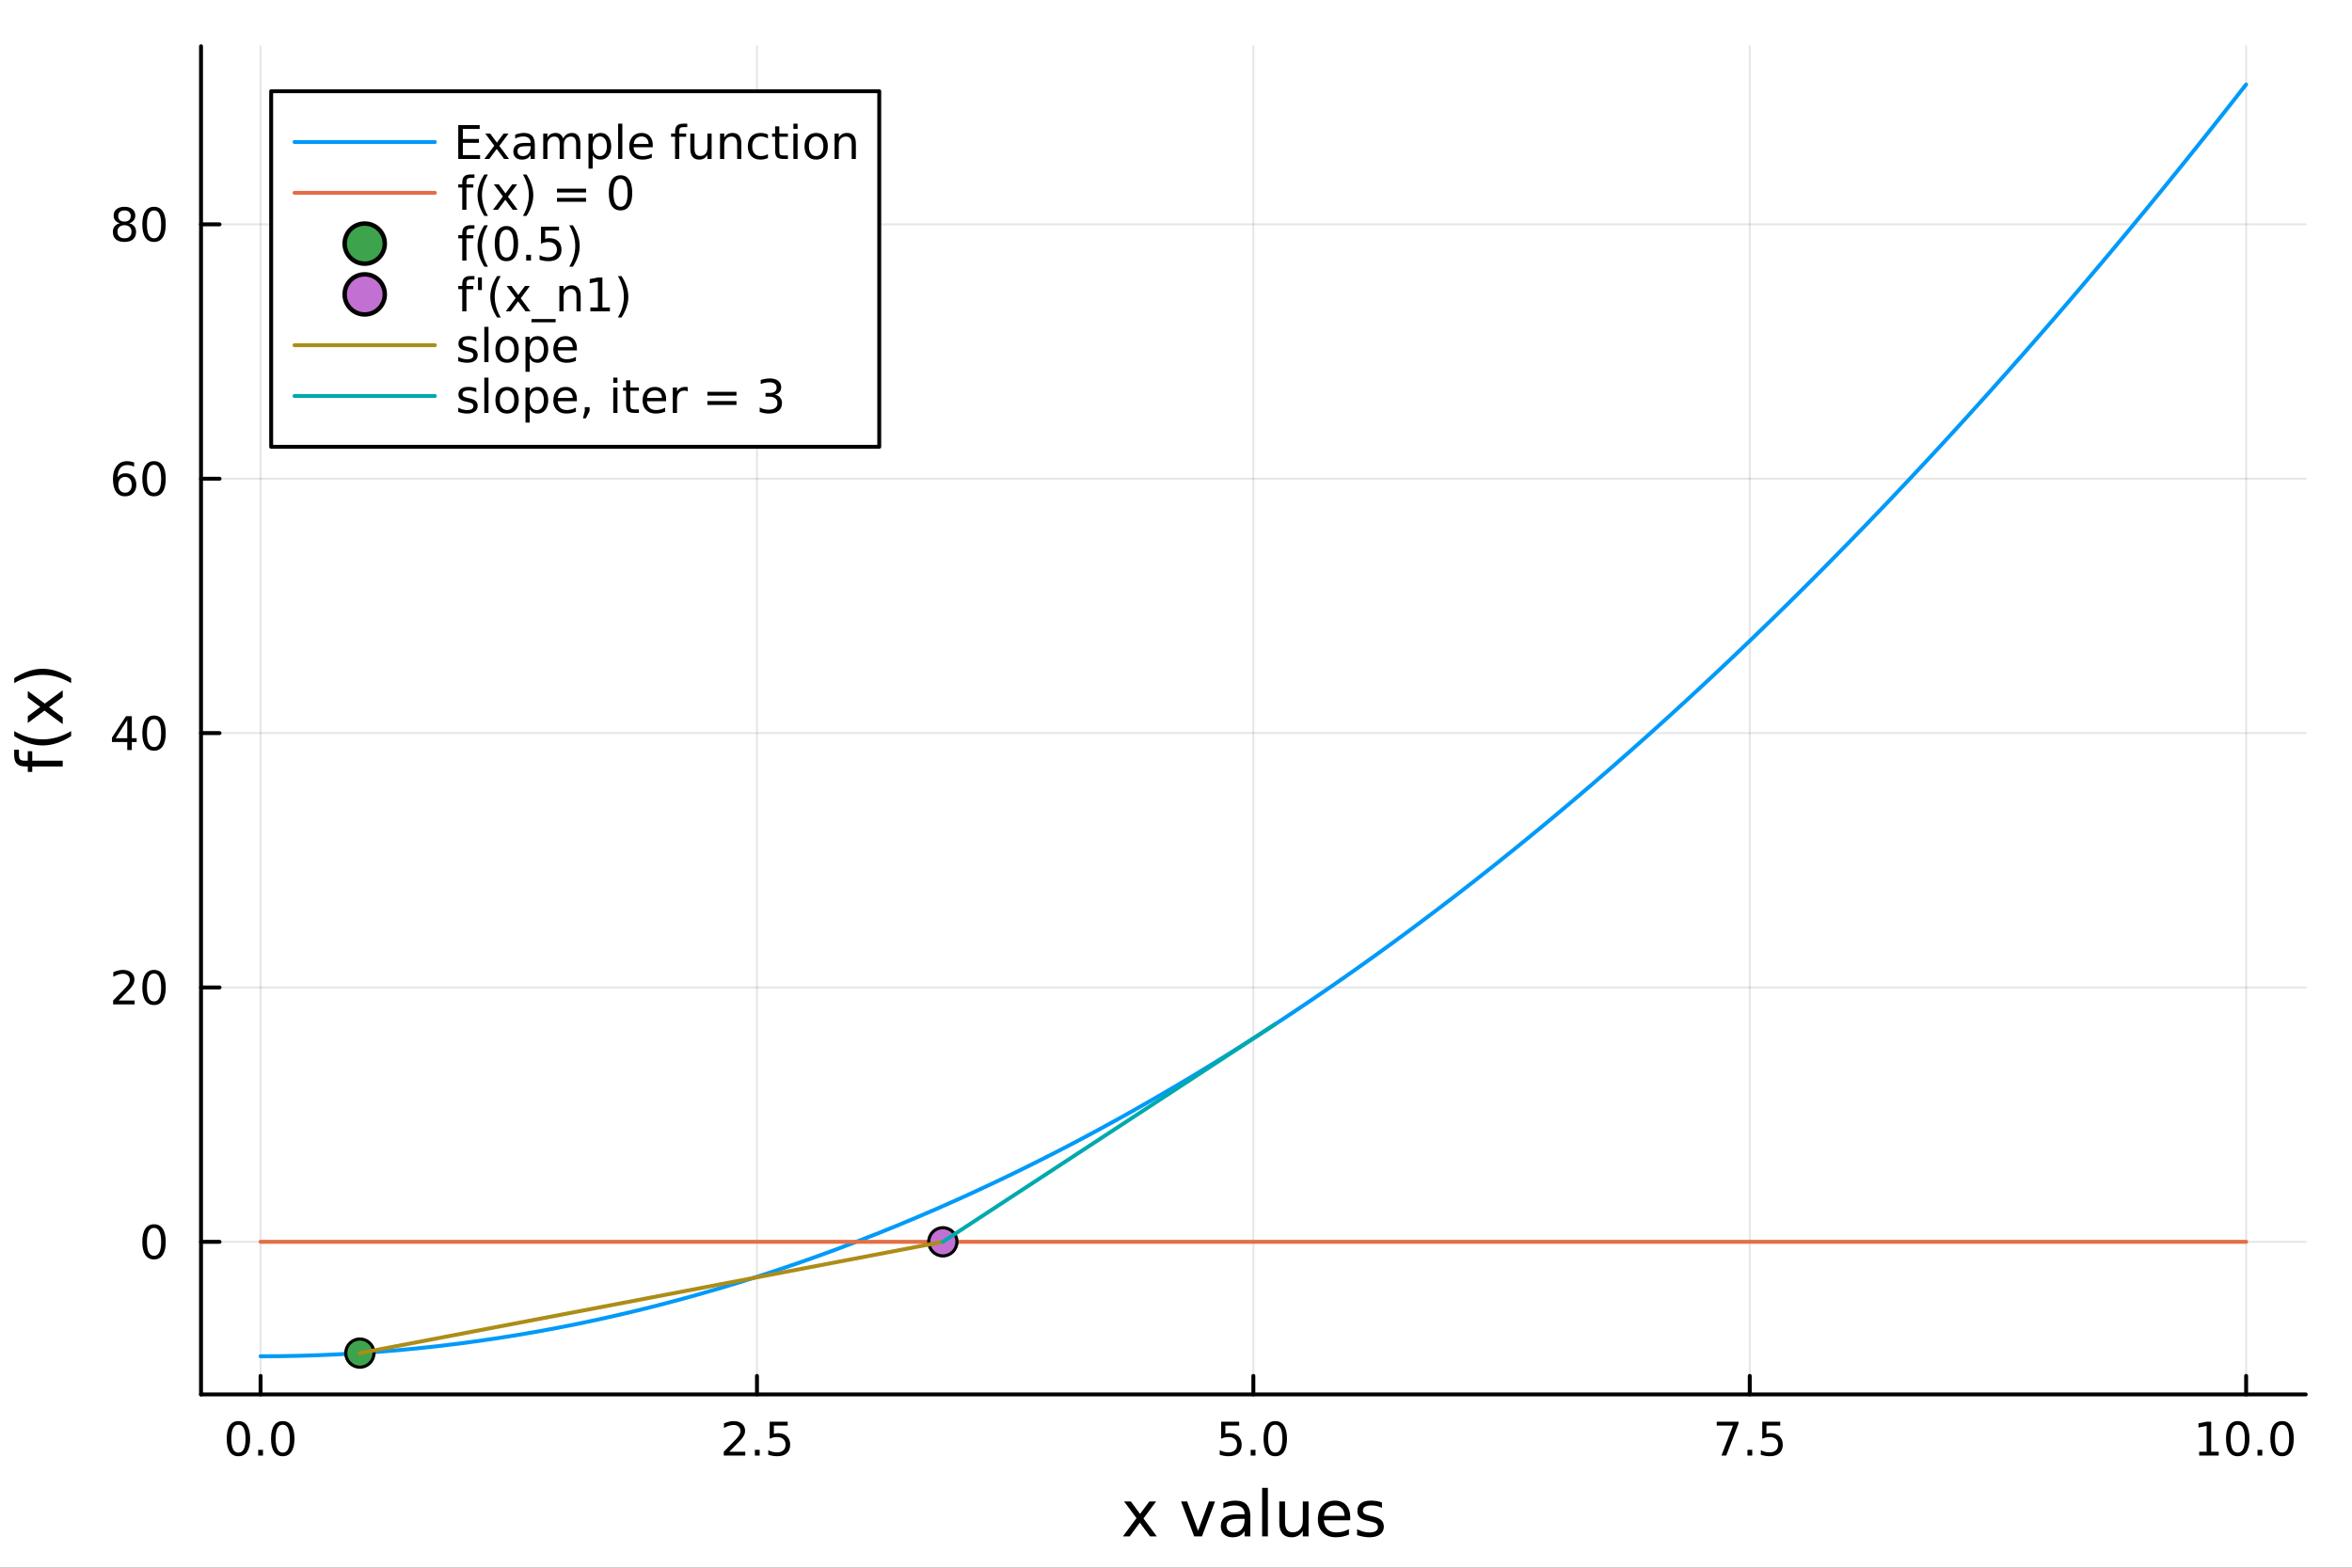<?xml version="1.0" encoding="utf-8"?>
<svg xmlns="http://www.w3.org/2000/svg" xmlns:xlink="http://www.w3.org/1999/xlink" width="600" height="400" viewBox="0 0 2400 1600">
<rect x="0" y="0" width="2400" height="1600" fill="#333333" stroke="none"/>
<defs>
  <clipPath id="clip180">
    <rect x="0" y="0" width="2400" height="1600"/>
  </clipPath>
</defs>
<path clip-path="url(#clip180)" d="M0 1600 L2400 1600 L2400 0 L0 0  Z" fill="#ffffff" fill-rule="evenodd" fill-opacity="1"/>
<defs>
  <clipPath id="clip181">
    <rect x="480" y="0" width="1681" height="1600"/>
  </clipPath>
</defs>
<path clip-path="url(#clip180)" d="M205.121 1423.18 L2352.76 1423.18 L2352.76 47.244 L205.121 47.244  Z" fill="#ffffff" fill-rule="evenodd" fill-opacity="1"/>
<defs>
  <clipPath id="clip182">
    <rect x="205" y="47" width="2149" height="1377"/>
  </clipPath>
</defs>
<polyline clip-path="url(#clip182)" style="stroke:#000000; stroke-linecap:round; stroke-linejoin:round; stroke-width:2; stroke-opacity:0.1; fill:none" points="265.903,1423.18 265.903,47.244 "/>
<polyline clip-path="url(#clip182)" style="stroke:#000000; stroke-linecap:round; stroke-linejoin:round; stroke-width:2; stroke-opacity:0.1; fill:none" points="772.421,1423.18 772.421,47.244 "/>
<polyline clip-path="url(#clip182)" style="stroke:#000000; stroke-linecap:round; stroke-linejoin:round; stroke-width:2; stroke-opacity:0.1; fill:none" points="1278.94,1423.18 1278.94,47.244 "/>
<polyline clip-path="url(#clip182)" style="stroke:#000000; stroke-linecap:round; stroke-linejoin:round; stroke-width:2; stroke-opacity:0.1; fill:none" points="1785.46,1423.18 1785.46,47.244 "/>
<polyline clip-path="url(#clip182)" style="stroke:#000000; stroke-linecap:round; stroke-linejoin:round; stroke-width:2; stroke-opacity:0.1; fill:none" points="2291.97,1423.18 2291.97,47.244 "/>
<polyline clip-path="url(#clip180)" style="stroke:#000000; stroke-linecap:round; stroke-linejoin:round; stroke-width:4; stroke-opacity:1; fill:none" points="205.121,1423.18 2352.76,1423.18 "/>
<polyline clip-path="url(#clip180)" style="stroke:#000000; stroke-linecap:round; stroke-linejoin:round; stroke-width:4; stroke-opacity:1; fill:none" points="265.903,1423.18 265.903,1404.28 "/>
<polyline clip-path="url(#clip180)" style="stroke:#000000; stroke-linecap:round; stroke-linejoin:round; stroke-width:4; stroke-opacity:1; fill:none" points="772.421,1423.18 772.421,1404.28 "/>
<polyline clip-path="url(#clip180)" style="stroke:#000000; stroke-linecap:round; stroke-linejoin:round; stroke-width:4; stroke-opacity:1; fill:none" points="1278.94,1423.18 1278.94,1404.28 "/>
<polyline clip-path="url(#clip180)" style="stroke:#000000; stroke-linecap:round; stroke-linejoin:round; stroke-width:4; stroke-opacity:1; fill:none" points="1785.46,1423.18 1785.46,1404.28 "/>
<polyline clip-path="url(#clip180)" style="stroke:#000000; stroke-linecap:round; stroke-linejoin:round; stroke-width:4; stroke-opacity:1; fill:none" points="2291.97,1423.18 2291.97,1404.28 "/>
<path clip-path="url(#clip180)" d="M243.287 1454.1 Q239.676 1454.1 237.848 1457.66 Q236.042 1461.2 236.042 1468.33 Q236.042 1475.44 237.848 1479.01 Q239.676 1482.55 243.287 1482.55 Q246.922 1482.55 248.727 1479.01 Q250.556 1475.44 250.556 1468.33 Q250.556 1461.2 248.727 1457.66 Q246.922 1454.1 243.287 1454.1 M243.287 1450.39 Q249.098 1450.39 252.153 1455 Q255.232 1459.58 255.232 1468.33 Q255.232 1477.06 252.153 1481.67 Q249.098 1486.25 243.287 1486.25 Q237.477 1486.25 234.399 1481.67 Q231.343 1477.06 231.343 1468.33 Q231.343 1459.58 234.399 1455 Q237.477 1450.39 243.287 1450.39 Z" fill="#000000" fill-rule="nonzero" fill-opacity="1" /><path clip-path="url(#clip180)" d="M263.449 1479.7 L268.334 1479.7 L268.334 1485.58 L263.449 1485.58 L263.449 1479.7 Z" fill="#000000" fill-rule="nonzero" fill-opacity="1" /><path clip-path="url(#clip180)" d="M288.519 1454.1 Q284.908 1454.1 283.079 1457.66 Q281.273 1461.2 281.273 1468.33 Q281.273 1475.44 283.079 1479.01 Q284.908 1482.55 288.519 1482.55 Q292.153 1482.55 293.959 1479.01 Q295.787 1475.44 295.787 1468.33 Q295.787 1461.2 293.959 1457.66 Q292.153 1454.1 288.519 1454.1 M288.519 1450.39 Q294.329 1450.39 297.384 1455 Q300.463 1459.58 300.463 1468.33 Q300.463 1477.06 297.384 1481.67 Q294.329 1486.25 288.519 1486.25 Q282.709 1486.25 279.63 1481.67 Q276.574 1477.06 276.574 1468.33 Q276.574 1459.58 279.63 1455 Q282.709 1450.39 288.519 1450.39 Z" fill="#000000" fill-rule="nonzero" fill-opacity="1" /><path clip-path="url(#clip180)" d="M744.157 1481.64 L760.476 1481.64 L760.476 1485.58 L738.532 1485.58 L738.532 1481.64 Q741.194 1478.89 745.777 1474.26 Q750.384 1469.61 751.564 1468.27 Q753.81 1465.74 754.689 1464.01 Q755.592 1462.25 755.592 1460.56 Q755.592 1457.8 753.648 1456.07 Q751.726 1454.33 748.625 1454.33 Q746.426 1454.33 743.972 1455.09 Q741.541 1455.86 738.764 1457.41 L738.764 1452.69 Q741.588 1451.55 744.041 1450.97 Q746.495 1450.39 748.532 1450.39 Q753.902 1450.39 757.097 1453.08 Q760.291 1455.77 760.291 1460.26 Q760.291 1462.39 759.481 1464.31 Q758.694 1466.2 756.588 1468.8 Q756.009 1469.47 752.907 1472.69 Q749.805 1475.88 744.157 1481.64 Z" fill="#000000" fill-rule="nonzero" fill-opacity="1" /><path clip-path="url(#clip180)" d="M770.291 1479.7 L775.175 1479.7 L775.175 1485.58 L770.291 1485.58 L770.291 1479.7 Z" fill="#000000" fill-rule="nonzero" fill-opacity="1" /><path clip-path="url(#clip180)" d="M785.407 1451.02 L803.763 1451.02 L803.763 1454.96 L789.689 1454.96 L789.689 1463.43 Q790.708 1463.08 791.726 1462.92 Q792.745 1462.73 793.763 1462.73 Q799.55 1462.73 802.93 1465.9 Q806.309 1469.08 806.309 1474.49 Q806.309 1480.07 802.837 1483.17 Q799.365 1486.25 793.046 1486.25 Q790.87 1486.25 788.601 1485.88 Q786.356 1485.51 783.948 1484.77 L783.948 1480.07 Q786.032 1481.2 788.254 1481.76 Q790.476 1482.32 792.953 1482.32 Q796.958 1482.32 799.296 1480.21 Q801.634 1478.1 801.634 1474.49 Q801.634 1470.88 799.296 1468.77 Q796.958 1466.67 792.953 1466.67 Q791.078 1466.67 789.203 1467.08 Q787.351 1467.5 785.407 1468.38 L785.407 1451.02 Z" fill="#000000" fill-rule="nonzero" fill-opacity="1" /><path clip-path="url(#clip180)" d="M1246.1 1451.02 L1264.46 1451.02 L1264.46 1454.96 L1250.39 1454.96 L1250.39 1463.43 Q1251.4 1463.08 1252.42 1462.92 Q1253.44 1462.73 1254.46 1462.73 Q1260.25 1462.73 1263.63 1465.9 Q1267.01 1469.08 1267.01 1474.49 Q1267.01 1480.07 1263.53 1483.17 Q1260.06 1486.25 1253.74 1486.25 Q1251.57 1486.25 1249.3 1485.88 Q1247.05 1485.51 1244.64 1484.77 L1244.64 1480.07 Q1246.73 1481.2 1248.95 1481.76 Q1251.17 1482.32 1253.65 1482.32 Q1257.65 1482.32 1259.99 1480.21 Q1262.33 1478.1 1262.33 1474.49 Q1262.33 1470.88 1259.99 1468.77 Q1257.65 1466.67 1253.65 1466.67 Q1251.77 1466.67 1249.9 1467.08 Q1248.05 1467.5 1246.1 1468.38 L1246.1 1451.02 Z" fill="#000000" fill-rule="nonzero" fill-opacity="1" /><path clip-path="url(#clip180)" d="M1276.22 1479.7 L1281.1 1479.7 L1281.1 1485.58 L1276.22 1485.58 L1276.22 1479.7 Z" fill="#000000" fill-rule="nonzero" fill-opacity="1" /><path clip-path="url(#clip180)" d="M1301.29 1454.1 Q1297.68 1454.1 1295.85 1457.66 Q1294.04 1461.2 1294.04 1468.33 Q1294.04 1475.44 1295.85 1479.01 Q1297.68 1482.55 1301.29 1482.55 Q1304.92 1482.55 1306.73 1479.01 Q1308.56 1475.44 1308.56 1468.33 Q1308.56 1461.2 1306.73 1457.66 Q1304.92 1454.1 1301.29 1454.1 M1301.29 1450.39 Q1307.1 1450.39 1310.15 1455 Q1313.23 1459.58 1313.23 1468.33 Q1313.23 1477.06 1310.15 1481.67 Q1307.1 1486.25 1301.29 1486.25 Q1295.48 1486.25 1292.4 1481.67 Q1289.34 1477.06 1289.34 1468.33 Q1289.34 1459.58 1292.4 1455 Q1295.48 1450.39 1301.29 1450.39 Z" fill="#000000" fill-rule="nonzero" fill-opacity="1" /><path clip-path="url(#clip180)" d="M1751.78 1451.02 L1774 1451.02 L1774 1453.01 L1761.45 1485.58 L1756.57 1485.58 L1768.37 1454.96 L1751.78 1454.96 L1751.78 1451.02 Z" fill="#000000" fill-rule="nonzero" fill-opacity="1" /><path clip-path="url(#clip180)" d="M1783.12 1479.7 L1788 1479.7 L1788 1485.58 L1783.12 1485.58 L1783.12 1479.7 Z" fill="#000000" fill-rule="nonzero" fill-opacity="1" /><path clip-path="url(#clip180)" d="M1798.23 1451.02 L1816.59 1451.02 L1816.59 1454.96 L1802.52 1454.96 L1802.52 1463.43 Q1803.53 1463.08 1804.55 1462.92 Q1805.57 1462.73 1806.59 1462.73 Q1812.38 1462.73 1815.76 1465.9 Q1819.14 1469.08 1819.14 1474.49 Q1819.14 1480.07 1815.66 1483.17 Q1812.19 1486.25 1805.87 1486.25 Q1803.7 1486.25 1801.43 1485.88 Q1799.18 1485.51 1796.78 1484.77 L1796.78 1480.07 Q1798.86 1481.2 1801.08 1481.76 Q1803.3 1482.32 1805.78 1482.32 Q1809.78 1482.32 1812.12 1480.21 Q1814.46 1478.1 1814.46 1474.49 Q1814.46 1470.88 1812.12 1468.77 Q1809.78 1466.67 1805.78 1466.67 Q1803.91 1466.67 1802.03 1467.08 Q1800.18 1467.5 1798.23 1468.38 L1798.23 1451.02 Z" fill="#000000" fill-rule="nonzero" fill-opacity="1" /><path clip-path="url(#clip180)" d="M2244.05 1481.64 L2251.68 1481.64 L2251.68 1455.28 L2243.37 1456.95 L2243.37 1452.69 L2251.64 1451.02 L2256.31 1451.02 L2256.31 1481.64 L2263.95 1481.64 L2263.95 1485.58 L2244.05 1485.58 L2244.05 1481.64 Z" fill="#000000" fill-rule="nonzero" fill-opacity="1" /><path clip-path="url(#clip180)" d="M2283.4 1454.1 Q2279.79 1454.1 2277.96 1457.66 Q2276.15 1461.2 2276.15 1468.33 Q2276.15 1475.44 2277.96 1479.01 Q2279.79 1482.55 2283.4 1482.55 Q2287.03 1482.55 2288.84 1479.01 Q2290.67 1475.44 2290.67 1468.33 Q2290.67 1461.2 2288.84 1457.66 Q2287.03 1454.1 2283.4 1454.1 M2283.4 1450.39 Q2289.21 1450.39 2292.26 1455 Q2295.34 1459.58 2295.34 1468.33 Q2295.34 1477.06 2292.26 1481.67 Q2289.21 1486.25 2283.4 1486.25 Q2277.59 1486.25 2274.51 1481.67 Q2271.45 1477.06 2271.45 1468.33 Q2271.45 1459.58 2274.51 1455 Q2277.59 1450.39 2283.4 1450.39 Z" fill="#000000" fill-rule="nonzero" fill-opacity="1" /><path clip-path="url(#clip180)" d="M2303.56 1479.7 L2308.44 1479.7 L2308.44 1485.58 L2303.56 1485.58 L2303.56 1479.7 Z" fill="#000000" fill-rule="nonzero" fill-opacity="1" /><path clip-path="url(#clip180)" d="M2328.63 1454.1 Q2325.02 1454.1 2323.19 1457.66 Q2321.38 1461.2 2321.38 1468.33 Q2321.38 1475.44 2323.19 1479.01 Q2325.02 1482.55 2328.63 1482.55 Q2332.26 1482.55 2334.07 1479.01 Q2335.9 1475.44 2335.9 1468.33 Q2335.9 1461.2 2334.07 1457.66 Q2332.26 1454.1 2328.63 1454.1 M2328.63 1450.39 Q2334.44 1450.39 2337.49 1455 Q2340.57 1459.58 2340.57 1468.33 Q2340.57 1477.06 2337.49 1481.67 Q2334.44 1486.25 2328.63 1486.25 Q2322.82 1486.25 2319.74 1481.67 Q2316.68 1477.06 2316.68 1468.33 Q2316.68 1459.58 2319.74 1455 Q2322.82 1450.39 2328.63 1450.39 Z" fill="#000000" fill-rule="nonzero" fill-opacity="1" /><path clip-path="url(#clip180)" d="M1179.71 1532.4 L1166.82 1549.74 L1180.38 1568.04 L1173.47 1568.04 L1163.1 1554.04 L1152.72 1568.04 L1145.82 1568.04 L1159.66 1549.39 L1146.99 1532.4 L1153.9 1532.4 L1163.35 1545.1 L1172.81 1532.4 L1179.71 1532.4 Z" fill="#000000" fill-rule="nonzero" fill-opacity="1" /><path clip-path="url(#clip180)" d="M1205.18 1532.4 L1211.38 1532.4 L1222.52 1562.31 L1233.66 1532.4 L1239.87 1532.4 L1226.5 1568.04 L1218.54 1568.04 L1205.18 1532.4 Z" fill="#000000" fill-rule="nonzero" fill-opacity="1" /><path clip-path="url(#clip180)" d="M1264.15 1550.12 Q1257.06 1550.12 1254.32 1551.75 Q1251.58 1553.37 1251.58 1557.29 Q1251.58 1560.4 1253.62 1562.25 Q1255.69 1564.07 1259.22 1564.07 Q1264.09 1564.07 1267.02 1560.63 Q1269.98 1557.16 1269.98 1551.43 L1269.98 1550.12 L1264.15 1550.12 M1275.84 1547.71 L1275.84 1568.04 L1269.98 1568.04 L1269.98 1562.63 Q1267.97 1565.88 1264.98 1567.44 Q1261.99 1568.97 1257.66 1568.97 Q1252.19 1568.97 1248.94 1565.91 Q1245.73 1562.82 1245.73 1557.67 Q1245.73 1551.65 1249.74 1548.6 Q1253.78 1545.54 1261.77 1545.54 L1269.98 1545.54 L1269.98 1544.97 Q1269.98 1540.93 1267.31 1538.73 Q1264.66 1536.5 1259.86 1536.5 Q1256.8 1536.5 1253.91 1537.23 Q1251.01 1537.97 1248.34 1539.43 L1248.34 1534.02 Q1251.55 1532.78 1254.57 1532.17 Q1257.6 1531.54 1260.46 1531.54 Q1268.2 1531.54 1272.02 1535.55 Q1275.84 1539.56 1275.84 1547.71 Z" fill="#000000" fill-rule="nonzero" fill-opacity="1" /><path clip-path="url(#clip180)" d="M1287.9 1518.52 L1293.75 1518.52 L1293.75 1568.04 L1287.9 1568.04 L1287.9 1518.52 Z" fill="#000000" fill-rule="nonzero" fill-opacity="1" /><path clip-path="url(#clip180)" d="M1305.4 1553.98 L1305.4 1532.4 L1311.26 1532.4 L1311.26 1553.75 Q1311.26 1558.81 1313.23 1561.36 Q1315.21 1563.87 1319.15 1563.87 Q1323.9 1563.87 1326.63 1560.85 Q1329.4 1557.83 1329.4 1552.61 L1329.4 1532.4 L1335.26 1532.4 L1335.26 1568.04 L1329.4 1568.04 L1329.4 1562.57 Q1327.27 1565.82 1324.44 1567.41 Q1321.64 1568.97 1317.91 1568.97 Q1311.77 1568.97 1308.59 1565.15 Q1305.4 1561.33 1305.4 1553.98 M1320.14 1531.54 L1320.14 1531.54 Z" fill="#000000" fill-rule="nonzero" fill-opacity="1" /><path clip-path="url(#clip180)" d="M1377.81 1548.76 L1377.81 1551.62 L1350.89 1551.62 Q1351.27 1557.67 1354.52 1560.85 Q1357.79 1564 1363.62 1564 Q1366.99 1564 1370.14 1563.17 Q1373.33 1562.35 1376.45 1560.69 L1376.45 1566.23 Q1373.29 1567.57 1369.98 1568.27 Q1366.67 1568.97 1363.27 1568.97 Q1354.74 1568.97 1349.74 1564 Q1344.78 1559.04 1344.78 1550.57 Q1344.78 1541.82 1349.49 1536.69 Q1354.23 1531.54 1362.25 1531.54 Q1369.44 1531.54 1373.61 1536.18 Q1377.81 1540.8 1377.81 1548.76 M1371.96 1547.04 Q1371.89 1542.23 1369.25 1539.37 Q1366.64 1536.5 1362.31 1536.5 Q1357.41 1536.5 1354.45 1539.27 Q1351.52 1542.04 1351.08 1547.07 L1371.96 1547.04 Z" fill="#000000" fill-rule="nonzero" fill-opacity="1" /><path clip-path="url(#clip180)" d="M1410.15 1533.45 L1410.15 1538.98 Q1407.67 1537.71 1405 1537.07 Q1402.32 1536.44 1399.46 1536.44 Q1395.1 1536.44 1392.9 1537.77 Q1390.74 1539.11 1390.74 1541.79 Q1390.74 1543.82 1392.3 1545 Q1393.86 1546.15 1398.57 1547.2 L1400.57 1547.64 Q1406.81 1548.98 1409.42 1551.43 Q1412.06 1553.85 1412.06 1558.21 Q1412.06 1563.17 1408.11 1566.07 Q1404.2 1568.97 1397.32 1568.97 Q1394.46 1568.97 1391.34 1568.39 Q1388.25 1567.85 1384.82 1566.74 L1384.82 1560.69 Q1388.06 1562.38 1391.21 1563.24 Q1394.36 1564.07 1397.45 1564.07 Q1401.59 1564.07 1403.82 1562.66 Q1406.05 1561.23 1406.05 1558.65 Q1406.05 1556.27 1404.42 1554.99 Q1402.83 1553.72 1397.39 1552.54 L1395.35 1552.07 Q1389.91 1550.92 1387.49 1548.56 Q1385.07 1546.18 1385.07 1542.04 Q1385.07 1537.01 1388.64 1534.27 Q1392.2 1531.54 1398.76 1531.54 Q1402 1531.54 1404.87 1532.01 Q1407.73 1532.49 1410.15 1533.45 Z" fill="#000000" fill-rule="nonzero" fill-opacity="1" /><polyline clip-path="url(#clip182)" style="stroke:#000000; stroke-linecap:round; stroke-linejoin:round; stroke-width:2; stroke-opacity:0.1; fill:none" points="205.121,1267.41 2352.76,1267.41 "/>
<polyline clip-path="url(#clip182)" style="stroke:#000000; stroke-linecap:round; stroke-linejoin:round; stroke-width:2; stroke-opacity:0.1; fill:none" points="205.121,1007.8 2352.76,1007.8 "/>
<polyline clip-path="url(#clip182)" style="stroke:#000000; stroke-linecap:round; stroke-linejoin:round; stroke-width:2; stroke-opacity:0.1; fill:none" points="205.121,748.192 2352.76,748.192 "/>
<polyline clip-path="url(#clip182)" style="stroke:#000000; stroke-linecap:round; stroke-linejoin:round; stroke-width:2; stroke-opacity:0.1; fill:none" points="205.121,488.582 2352.76,488.582 "/>
<polyline clip-path="url(#clip182)" style="stroke:#000000; stroke-linecap:round; stroke-linejoin:round; stroke-width:2; stroke-opacity:0.1; fill:none" points="205.121,228.971 2352.76,228.971 "/>
<polyline clip-path="url(#clip180)" style="stroke:#000000; stroke-linecap:round; stroke-linejoin:round; stroke-width:4; stroke-opacity:1; fill:none" points="205.121,1423.18 205.121,47.244 "/>
<polyline clip-path="url(#clip180)" style="stroke:#000000; stroke-linecap:round; stroke-linejoin:round; stroke-width:4; stroke-opacity:1; fill:none" points="205.121,1267.41 224.019,1267.41 "/>
<polyline clip-path="url(#clip180)" style="stroke:#000000; stroke-linecap:round; stroke-linejoin:round; stroke-width:4; stroke-opacity:1; fill:none" points="205.121,1007.8 224.019,1007.8 "/>
<polyline clip-path="url(#clip180)" style="stroke:#000000; stroke-linecap:round; stroke-linejoin:round; stroke-width:4; stroke-opacity:1; fill:none" points="205.121,748.192 224.019,748.192 "/>
<polyline clip-path="url(#clip180)" style="stroke:#000000; stroke-linecap:round; stroke-linejoin:round; stroke-width:4; stroke-opacity:1; fill:none" points="205.121,488.582 224.019,488.582 "/>
<polyline clip-path="url(#clip180)" style="stroke:#000000; stroke-linecap:round; stroke-linejoin:round; stroke-width:4; stroke-opacity:1; fill:none" points="205.121,228.971 224.019,228.971 "/>
<path clip-path="url(#clip180)" d="M157.177 1253.21 Q153.566 1253.21 151.737 1256.78 Q149.931 1260.32 149.931 1267.45 Q149.931 1274.55 151.737 1278.12 Q153.566 1281.66 157.177 1281.66 Q160.811 1281.66 162.616 1278.12 Q164.445 1274.55 164.445 1267.45 Q164.445 1260.32 162.616 1256.78 Q160.811 1253.21 157.177 1253.21 M157.177 1249.51 Q162.987 1249.51 166.042 1254.11 Q169.121 1258.7 169.121 1267.45 Q169.121 1276.18 166.042 1280.78 Q162.987 1285.36 157.177 1285.36 Q151.366 1285.36 148.288 1280.78 Q145.232 1276.18 145.232 1267.45 Q145.232 1258.7 148.288 1254.11 Q151.366 1249.51 157.177 1249.51 Z" fill="#000000" fill-rule="nonzero" fill-opacity="1" /><path clip-path="url(#clip180)" d="M121.043 1021.15 L137.362 1021.15 L137.362 1025.08 L115.418 1025.08 L115.418 1021.15 Q118.08 1018.39 122.663 1013.76 Q127.269 1009.11 128.45 1007.77 Q130.695 1005.25 131.575 1003.51 Q132.478 1001.75 132.478 1000.06 Q132.478 997.305 130.533 995.569 Q128.612 993.833 125.51 993.833 Q123.311 993.833 120.857 994.597 Q118.427 995.361 115.649 996.912 L115.649 992.19 Q118.473 991.055 120.927 990.477 Q123.38 989.898 125.418 989.898 Q130.788 989.898 133.982 992.583 Q137.177 995.268 137.177 999.759 Q137.177 1001.89 136.367 1003.81 Q135.579 1005.71 133.473 1008.3 Q132.894 1008.97 129.792 1012.19 Q126.691 1015.38 121.043 1021.15 Z" fill="#000000" fill-rule="nonzero" fill-opacity="1" /><path clip-path="url(#clip180)" d="M157.177 993.602 Q153.566 993.602 151.737 997.166 Q149.931 1000.71 149.931 1007.84 Q149.931 1014.94 151.737 1018.51 Q153.566 1022.05 157.177 1022.05 Q160.811 1022.05 162.616 1018.51 Q164.445 1014.94 164.445 1007.84 Q164.445 1000.71 162.616 997.166 Q160.811 993.602 157.177 993.602 M157.177 989.898 Q162.987 989.898 166.042 994.504 Q169.121 999.088 169.121 1007.84 Q169.121 1016.56 166.042 1021.17 Q162.987 1025.75 157.177 1025.75 Q151.366 1025.75 148.288 1021.17 Q145.232 1016.56 145.232 1007.84 Q145.232 999.088 148.288 994.504 Q151.366 989.898 157.177 989.898 Z" fill="#000000" fill-rule="nonzero" fill-opacity="1" /><path clip-path="url(#clip180)" d="M129.862 734.987 L118.056 753.436 L129.862 753.436 L129.862 734.987 M128.635 730.912 L134.515 730.912 L134.515 753.436 L139.445 753.436 L139.445 757.324 L134.515 757.324 L134.515 765.472 L129.862 765.472 L129.862 757.324 L114.26 757.324 L114.26 752.811 L128.635 730.912 Z" fill="#000000" fill-rule="nonzero" fill-opacity="1" /><path clip-path="url(#clip180)" d="M157.177 733.991 Q153.566 733.991 151.737 737.556 Q149.931 741.098 149.931 748.227 Q149.931 755.334 151.737 758.898 Q153.566 762.44 157.177 762.44 Q160.811 762.44 162.616 758.898 Q164.445 755.334 164.445 748.227 Q164.445 741.098 162.616 737.556 Q160.811 733.991 157.177 733.991 M157.177 730.287 Q162.987 730.287 166.042 734.894 Q169.121 739.477 169.121 748.227 Q169.121 756.954 166.042 761.56 Q162.987 766.144 157.177 766.144 Q151.366 766.144 148.288 761.56 Q145.232 756.954 145.232 748.227 Q145.232 739.477 148.288 734.894 Q151.366 730.287 157.177 730.287 Z" fill="#000000" fill-rule="nonzero" fill-opacity="1" /><path clip-path="url(#clip180)" d="M127.593 486.719 Q124.445 486.719 122.593 488.871 Q120.765 491.024 120.765 494.774 Q120.765 498.501 122.593 500.677 Q124.445 502.83 127.593 502.83 Q130.742 502.83 132.57 500.677 Q134.422 498.501 134.422 494.774 Q134.422 491.024 132.57 488.871 Q130.742 486.719 127.593 486.719 M136.876 472.066 L136.876 476.325 Q135.117 475.492 133.311 475.052 Q131.529 474.612 129.769 474.612 Q125.14 474.612 122.686 477.737 Q120.255 480.862 119.908 487.182 Q121.274 485.168 123.334 484.103 Q125.394 483.015 127.871 483.015 Q133.08 483.015 136.089 486.186 Q139.121 489.334 139.121 494.774 Q139.121 500.098 135.973 503.316 Q132.825 506.533 127.593 506.533 Q121.598 506.533 118.427 501.95 Q115.256 497.344 115.256 488.617 Q115.256 480.422 119.144 475.561 Q123.033 470.677 129.584 470.677 Q131.343 470.677 133.126 471.024 Q134.931 471.371 136.876 472.066 Z" fill="#000000" fill-rule="nonzero" fill-opacity="1" /><path clip-path="url(#clip180)" d="M157.177 474.381 Q153.566 474.381 151.737 477.945 Q149.931 481.487 149.931 488.617 Q149.931 495.723 151.737 499.288 Q153.566 502.83 157.177 502.83 Q160.811 502.83 162.616 499.288 Q164.445 495.723 164.445 488.617 Q164.445 481.487 162.616 477.945 Q160.811 474.381 157.177 474.381 M157.177 470.677 Q162.987 470.677 166.042 475.283 Q169.121 479.867 169.121 488.617 Q169.121 497.344 166.042 501.95 Q162.987 506.533 157.177 506.533 Q151.366 506.533 148.288 501.95 Q145.232 497.344 145.232 488.617 Q145.232 479.867 148.288 475.283 Q151.366 470.677 157.177 470.677 Z" fill="#000000" fill-rule="nonzero" fill-opacity="1" /><path clip-path="url(#clip180)" d="M127.015 229.84 Q123.681 229.84 121.76 231.622 Q119.862 233.404 119.862 236.529 Q119.862 239.654 121.76 241.437 Q123.681 243.219 127.015 243.219 Q130.348 243.219 132.269 241.437 Q134.191 239.631 134.191 236.529 Q134.191 233.404 132.269 231.622 Q130.371 229.84 127.015 229.84 M122.339 227.849 Q119.33 227.108 117.64 225.048 Q115.973 222.988 115.973 220.025 Q115.973 215.881 118.913 213.474 Q121.876 211.066 127.015 211.066 Q132.177 211.066 135.117 213.474 Q138.056 215.881 138.056 220.025 Q138.056 222.988 136.367 225.048 Q134.7 227.108 131.714 227.849 Q135.093 228.636 136.968 230.927 Q138.867 233.219 138.867 236.529 Q138.867 241.552 135.788 244.238 Q132.732 246.923 127.015 246.923 Q121.297 246.923 118.218 244.238 Q115.163 241.552 115.163 236.529 Q115.163 233.219 117.061 230.927 Q118.959 228.636 122.339 227.849 M120.626 220.465 Q120.626 223.15 122.293 224.654 Q123.982 226.159 127.015 226.159 Q130.024 226.159 131.714 224.654 Q133.427 223.15 133.427 220.465 Q133.427 217.779 131.714 216.275 Q130.024 214.77 127.015 214.77 Q123.982 214.77 122.293 216.275 Q120.626 217.779 120.626 220.465 Z" fill="#000000" fill-rule="nonzero" fill-opacity="1" /><path clip-path="url(#clip180)" d="M157.177 214.77 Q153.566 214.77 151.737 218.335 Q149.931 221.877 149.931 229.006 Q149.931 236.113 151.737 239.677 Q153.566 243.219 157.177 243.219 Q160.811 243.219 162.616 239.677 Q164.445 236.113 164.445 229.006 Q164.445 221.877 162.616 218.335 Q160.811 214.77 157.177 214.77 M157.177 211.066 Q162.987 211.066 166.042 215.673 Q169.121 220.256 169.121 229.006 Q169.121 237.733 166.042 242.339 Q162.987 246.923 157.177 246.923 Q151.366 246.923 148.288 242.339 Q145.232 237.733 145.232 229.006 Q145.232 220.256 148.288 215.673 Q151.366 211.066 157.177 211.066 Z" fill="#000000" fill-rule="nonzero" fill-opacity="1" /><path clip-path="url(#clip180)" d="M14.479 765.163 L19.349 765.163 L19.349 770.764 Q19.349 773.915 20.622 775.157 Q21.895 776.366 25.205 776.366 L28.356 776.366 L28.356 766.722 L32.908 766.722 L32.908 776.366 L64.004 776.366 L64.004 782.255 L32.908 782.255 L32.908 787.856 L28.356 787.856 L28.356 782.255 L25.874 782.255 Q19.922 782.255 17.216 779.485 Q14.479 776.716 14.479 770.701 L14.479 765.163 Z" fill="#000000" fill-rule="nonzero" fill-opacity="1" /><path clip-path="url(#clip180)" d="M14.543 746.193 Q21.863 750.458 29.025 752.527 Q36.186 754.596 43.538 754.596 Q50.891 754.596 58.116 752.527 Q65.309 750.426 72.598 746.193 L72.598 751.285 Q65.118 756.06 57.893 758.447 Q50.668 760.802 43.538 760.802 Q36.441 760.802 29.247 758.447 Q22.054 756.091 14.543 751.285 L14.543 746.193 Z" fill="#000000" fill-rule="nonzero" fill-opacity="1" /><path clip-path="url(#clip180)" d="M28.356 705.198 L45.703 718.088 L64.004 704.529 L64.004 711.436 L50 721.812 L64.004 732.188 L64.004 739.095 L45.353 725.25 L28.356 737.917 L28.356 731.011 L41.056 721.558 L28.356 712.104 L28.356 705.198 Z" fill="#000000" fill-rule="nonzero" fill-opacity="1" /><path clip-path="url(#clip180)" d="M14.543 697.177 L14.543 692.084 Q22.054 687.31 29.247 684.955 Q36.441 682.568 43.538 682.568 Q50.668 682.568 57.893 684.955 Q65.118 687.31 72.598 692.084 L72.598 697.177 Q65.309 692.944 58.116 690.875 Q50.891 688.774 43.538 688.774 Q36.186 688.774 29.025 690.875 Q21.863 692.944 14.543 697.177 Z" fill="#000000" fill-rule="nonzero" fill-opacity="1" /><polyline clip-path="url(#clip182)" style="stroke:#009af9; stroke-linecap:round; stroke-linejoin:round; stroke-width:4; stroke-opacity:1; fill:none" points="265.903,1384.24 286.164,1384.11 306.425,1383.72 326.685,1383.07 346.946,1382.16 367.207,1380.99 387.467,1379.57 407.728,1377.88 427.989,1375.93 448.249,1373.72 468.51,1371.26 488.771,1368.53 509.032,1365.55 529.292,1362.3 549.553,1358.8 569.814,1355.03 590.074,1351.01 610.335,1346.72 630.596,1342.18 650.857,1337.38 671.117,1332.32 691.378,1326.99 711.639,1321.41 731.899,1315.57 752.16,1309.47 772.421,1303.11 792.681,1296.49 812.942,1289.61 833.203,1282.47 853.464,1275.07 873.724,1267.41 893.985,1259.5 914.246,1251.32 934.506,1242.88 954.767,1234.18 975.028,1225.23 995.289,1216.01 1015.55,1206.53 1035.81,1196.8 1056.07,1186.8 1076.33,1176.55 1096.59,1166.04 1116.85,1155.26 1137.11,1144.23 1157.37,1132.94 1177.63,1121.38 1197.9,1109.57 1218.16,1097.5 1238.42,1085.17 1258.68,1072.58 1278.94,1059.73 1299.2,1046.61 1319.46,1033.24 1339.72,1019.62 1359.98,1005.73 1380.24,991.577 1400.5,977.169 1420.76,962.501 1441.02,947.573 1461.28,932.386 1481.55,916.939 1501.81,901.233 1522.07,885.267 1542.33,869.041 1562.59,852.556 1582.85,835.811 1603.11,818.807 1623.37,801.542 1643.63,784.019 1663.89,766.235 1684.15,748.192 1704.41,729.89 1724.67,711.328 1744.93,692.506 1765.2,673.425 1785.46,654.084 1805.72,634.483 1825.98,614.623 1846.24,594.503 1866.5,574.124 1886.76,553.485 1907.02,532.586 1927.28,511.428 1947.54,490.01 1967.8,468.332 1988.06,446.395 2008.32,424.199 2028.58,401.742 2048.85,379.026 2069.11,356.051 2089.37,332.816 2109.63,309.321 2129.89,285.567 2150.15,261.553 2170.41,237.279 2190.67,212.746 2210.93,187.953 2231.19,162.901 2251.45,137.589 2271.71,112.017 2291.97,86.186 "/>
<polyline clip-path="url(#clip182)" style="stroke:#e26f46; stroke-linecap:round; stroke-linejoin:round; stroke-width:4; stroke-opacity:1; fill:none" points="265.903,1267.41 2291.97,1267.41 "/>
<circle clip-path="url(#clip182)" cx="367.207" cy="1380.99" r="14.4" fill="#3da44d" fill-rule="evenodd" fill-opacity="1" stroke="#000000" stroke-opacity="1" stroke-width="3.2"/>
<circle clip-path="url(#clip182)" cx="962.084" cy="1267.41" r="14.4" fill="#c271d2" fill-rule="evenodd" fill-opacity="1" stroke="#000000" stroke-opacity="1" stroke-width="3.2"/>
<polyline clip-path="url(#clip182)" style="stroke:#ac8d18; stroke-linecap:round; stroke-linejoin:round; stroke-width:4; stroke-opacity:1; fill:none" points="367.207,1380.99 962.084,1267.41 "/>
<polyline clip-path="url(#clip182)" style="stroke:#00a9ad; stroke-linecap:round; stroke-linejoin:round; stroke-width:4; stroke-opacity:1; fill:none" points="1301.53,1045.09 962.084,1267.41 "/>
<path clip-path="url(#clip180)" d="M276.709 455.989 L897.188 455.989 L897.188 93.109 L276.709 93.109  Z" fill="#ffffff" fill-rule="evenodd" fill-opacity="1"/>
<polyline clip-path="url(#clip180)" style="stroke:#000000; stroke-linecap:round; stroke-linejoin:round; stroke-width:4; stroke-opacity:1; fill:none" points="276.709,455.989 897.188,455.989 897.188,93.109 276.709,93.109 276.709,455.989 "/>
<polyline clip-path="url(#clip180)" style="stroke:#009af9; stroke-linecap:round; stroke-linejoin:round; stroke-width:4; stroke-opacity:1; fill:none" points="300.571,144.949 443.747,144.949 "/>
<path clip-path="url(#clip180)" d="M467.61 127.669 L489.461 127.669 L489.461 131.604 L472.286 131.604 L472.286 141.835 L488.744 141.835 L488.744 145.77 L472.286 145.77 L472.286 158.293 L489.878 158.293 L489.878 162.229 L467.61 162.229 L467.61 127.669 Z" fill="#000000" fill-rule="nonzero" fill-opacity="1" /><path clip-path="url(#clip180)" d="M518.929 136.303 L509.554 148.919 L519.415 162.229 L514.392 162.229 L506.846 152.043 L499.299 162.229 L494.276 162.229 L504.346 148.664 L495.133 136.303 L500.156 136.303 L507.031 145.539 L513.906 136.303 L518.929 136.303 Z" fill="#000000" fill-rule="nonzero" fill-opacity="1" /><path clip-path="url(#clip180)" d="M537.216 149.196 Q532.054 149.196 530.063 150.377 Q528.072 151.557 528.072 154.405 Q528.072 156.673 529.554 158.016 Q531.058 159.335 533.628 159.335 Q537.17 159.335 539.299 156.835 Q541.452 154.312 541.452 150.145 L541.452 149.196 L537.216 149.196 M545.711 147.437 L545.711 162.229 L541.452 162.229 L541.452 158.293 Q539.994 160.655 537.818 161.789 Q535.642 162.9 532.494 162.9 Q528.512 162.9 526.151 160.678 Q523.813 158.432 523.813 154.682 Q523.813 150.307 526.73 148.085 Q529.67 145.863 535.48 145.863 L541.452 145.863 L541.452 145.446 Q541.452 142.507 539.507 140.909 Q537.586 139.289 534.091 139.289 Q531.869 139.289 529.762 139.821 Q527.656 140.354 525.711 141.419 L525.711 137.483 Q528.049 136.581 530.248 136.141 Q532.447 135.678 534.531 135.678 Q540.156 135.678 542.933 138.594 Q545.711 141.511 545.711 147.437 Z" fill="#000000" fill-rule="nonzero" fill-opacity="1" /><path clip-path="url(#clip180)" d="M574.669 141.28 Q576.267 138.409 578.489 137.044 Q580.711 135.678 583.72 135.678 Q587.771 135.678 589.97 138.525 Q592.169 141.349 592.169 146.581 L592.169 162.229 L587.887 162.229 L587.887 146.719 Q587.887 142.993 586.567 141.187 Q585.248 139.382 582.54 139.382 Q579.229 139.382 577.308 141.581 Q575.387 143.78 575.387 147.576 L575.387 162.229 L571.105 162.229 L571.105 146.719 Q571.105 142.969 569.785 141.187 Q568.466 139.382 565.711 139.382 Q562.447 139.382 560.526 141.604 Q558.605 143.803 558.605 147.576 L558.605 162.229 L554.322 162.229 L554.322 136.303 L558.605 136.303 L558.605 140.331 Q560.063 137.946 562.1 136.812 Q564.137 135.678 566.938 135.678 Q569.762 135.678 571.73 137.113 Q573.72 138.548 574.669 141.28 Z" fill="#000000" fill-rule="nonzero" fill-opacity="1" /><path clip-path="url(#clip180)" d="M604.785 158.34 L604.785 172.09 L600.502 172.09 L600.502 136.303 L604.785 136.303 L604.785 140.238 Q606.127 137.923 608.164 136.812 Q610.225 135.678 613.072 135.678 Q617.794 135.678 620.734 139.428 Q623.697 143.178 623.697 149.289 Q623.697 155.4 620.734 159.15 Q617.794 162.9 613.072 162.9 Q610.225 162.9 608.164 161.789 Q606.127 160.655 604.785 158.34 M619.276 149.289 Q619.276 144.59 617.331 141.928 Q615.41 139.243 612.03 139.243 Q608.651 139.243 606.706 141.928 Q604.785 144.59 604.785 149.289 Q604.785 153.988 606.706 156.673 Q608.651 159.335 612.03 159.335 Q615.41 159.335 617.331 156.673 Q619.276 153.988 619.276 149.289 Z" fill="#000000" fill-rule="nonzero" fill-opacity="1" /><path clip-path="url(#clip180)" d="M630.757 126.21 L635.016 126.21 L635.016 162.229 L630.757 162.229 L630.757 126.21 Z" fill="#000000" fill-rule="nonzero" fill-opacity="1" /><path clip-path="url(#clip180)" d="M666.104 148.201 L666.104 150.284 L646.521 150.284 Q646.799 154.682 649.16 156.997 Q651.544 159.289 655.78 159.289 Q658.234 159.289 660.525 158.687 Q662.84 158.085 665.109 156.881 L665.109 160.909 Q662.817 161.881 660.41 162.391 Q658.002 162.9 655.525 162.9 Q649.322 162.9 645.687 159.289 Q642.076 155.678 642.076 149.52 Q642.076 143.155 645.502 139.428 Q648.951 135.678 654.785 135.678 Q660.016 135.678 663.048 139.057 Q666.104 142.414 666.104 148.201 M661.845 146.951 Q661.798 143.456 659.877 141.372 Q657.979 139.289 654.831 139.289 Q651.266 139.289 649.113 141.303 Q646.984 143.317 646.66 146.974 L661.845 146.951 Z" fill="#000000" fill-rule="nonzero" fill-opacity="1" /><path clip-path="url(#clip180)" d="M701.289 126.21 L701.289 129.752 L697.215 129.752 Q694.923 129.752 694.021 130.678 Q693.141 131.604 693.141 134.011 L693.141 136.303 L700.155 136.303 L700.155 139.613 L693.141 139.613 L693.141 162.229 L688.859 162.229 L688.859 139.613 L684.784 139.613 L684.784 136.303 L688.859 136.303 L688.859 134.497 Q688.859 130.169 690.872 128.201 Q692.886 126.21 697.261 126.21 L701.289 126.21 Z" fill="#000000" fill-rule="nonzero" fill-opacity="1" /><path clip-path="url(#clip180)" d="M704.414 151.997 L704.414 136.303 L708.673 136.303 L708.673 151.835 Q708.673 155.516 710.108 157.368 Q711.544 159.196 714.414 159.196 Q717.863 159.196 719.854 156.997 Q721.868 154.798 721.868 151.002 L721.868 136.303 L726.127 136.303 L726.127 162.229 L721.868 162.229 L721.868 158.247 Q720.317 160.608 718.256 161.766 Q716.219 162.9 713.511 162.9 Q709.044 162.9 706.729 160.122 Q704.414 157.344 704.414 151.997 M715.132 135.678 L715.132 135.678 Z" fill="#000000" fill-rule="nonzero" fill-opacity="1" /><path clip-path="url(#clip180)" d="M756.451 146.581 L756.451 162.229 L752.191 162.229 L752.191 146.719 Q752.191 143.039 750.756 141.21 Q749.321 139.382 746.451 139.382 Q743.002 139.382 741.011 141.581 Q739.02 143.78 739.02 147.576 L739.02 162.229 L734.738 162.229 L734.738 136.303 L739.02 136.303 L739.02 140.331 Q740.548 137.993 742.608 136.835 Q744.692 135.678 747.4 135.678 Q751.867 135.678 754.159 138.456 Q756.451 141.21 756.451 146.581 Z" fill="#000000" fill-rule="nonzero" fill-opacity="1" /><path clip-path="url(#clip180)" d="M783.603 137.298 L783.603 141.28 Q781.798 140.284 779.969 139.798 Q778.164 139.289 776.312 139.289 Q772.168 139.289 769.877 141.928 Q767.585 144.544 767.585 149.289 Q767.585 154.034 769.877 156.673 Q772.168 159.289 776.312 159.289 Q778.164 159.289 779.969 158.803 Q781.798 158.293 783.603 157.298 L783.603 161.233 Q781.821 162.067 779.9 162.483 Q778.002 162.9 775.849 162.9 Q769.992 162.9 766.543 159.219 Q763.094 155.539 763.094 149.289 Q763.094 142.946 766.566 139.312 Q770.062 135.678 776.127 135.678 Q778.094 135.678 779.969 136.095 Q781.844 136.488 783.603 137.298 Z" fill="#000000" fill-rule="nonzero" fill-opacity="1" /><path clip-path="url(#clip180)" d="M795.224 128.942 L795.224 136.303 L803.997 136.303 L803.997 139.613 L795.224 139.613 L795.224 153.687 Q795.224 156.858 796.08 157.761 Q796.96 158.664 799.622 158.664 L803.997 158.664 L803.997 162.229 L799.622 162.229 Q794.691 162.229 792.816 160.4 Q790.941 158.548 790.941 153.687 L790.941 139.613 L787.816 139.613 L787.816 136.303 L790.941 136.303 L790.941 128.942 L795.224 128.942 Z" fill="#000000" fill-rule="nonzero" fill-opacity="1" /><path clip-path="url(#clip180)" d="M809.599 136.303 L813.858 136.303 L813.858 162.229 L809.599 162.229 L809.599 136.303 M809.599 126.21 L813.858 126.21 L813.858 131.604 L809.599 131.604 L809.599 126.21 Z" fill="#000000" fill-rule="nonzero" fill-opacity="1" /><path clip-path="url(#clip180)" d="M832.816 139.289 Q829.39 139.289 827.399 141.974 Q825.409 144.636 825.409 149.289 Q825.409 153.942 827.376 156.627 Q829.367 159.289 832.816 159.289 Q836.219 159.289 838.21 156.604 Q840.2 153.918 840.2 149.289 Q840.2 144.682 838.21 141.997 Q836.219 139.289 832.816 139.289 M832.816 135.678 Q838.372 135.678 841.543 139.289 Q844.714 142.9 844.714 149.289 Q844.714 155.655 841.543 159.289 Q838.372 162.9 832.816 162.9 Q827.237 162.9 824.066 159.289 Q820.918 155.655 820.918 149.289 Q820.918 142.9 824.066 139.289 Q827.237 135.678 832.816 135.678 Z" fill="#000000" fill-rule="nonzero" fill-opacity="1" /><path clip-path="url(#clip180)" d="M873.325 146.581 L873.325 162.229 L869.066 162.229 L869.066 146.719 Q869.066 143.039 867.631 141.21 Q866.196 139.382 863.325 139.382 Q859.876 139.382 857.885 141.581 Q855.895 143.78 855.895 147.576 L855.895 162.229 L851.612 162.229 L851.612 136.303 L855.895 136.303 L855.895 140.331 Q857.422 137.993 859.483 136.835 Q861.566 135.678 864.274 135.678 Q868.742 135.678 871.033 138.456 Q873.325 141.21 873.325 146.581 Z" fill="#000000" fill-rule="nonzero" fill-opacity="1" /><polyline clip-path="url(#clip180)" style="stroke:#e26f46; stroke-linecap:round; stroke-linejoin:round; stroke-width:4; stroke-opacity:1; fill:none" points="300.571,196.789 443.747,196.789 "/>
<path clip-path="url(#clip180)" d="M484.114 178.05 L484.114 181.592 L480.04 181.592 Q477.749 181.592 476.846 182.518 Q475.966 183.444 475.966 185.851 L475.966 188.143 L482.98 188.143 L482.98 191.453 L475.966 191.453 L475.966 214.069 L471.684 214.069 L471.684 191.453 L467.61 191.453 L467.61 188.143 L471.684 188.143 L471.684 186.337 Q471.684 182.009 473.698 180.041 Q475.711 178.05 480.086 178.05 L484.114 178.05 Z" fill="#000000" fill-rule="nonzero" fill-opacity="1" /><path clip-path="url(#clip180)" d="M497.91 178.097 Q494.809 183.421 493.304 188.629 Q491.799 193.837 491.799 199.184 Q491.799 204.532 493.304 209.786 Q494.832 215.018 497.91 220.319 L494.207 220.319 Q490.735 214.879 488.998 209.624 Q487.286 204.37 487.286 199.184 Q487.286 194.022 488.998 188.791 Q490.711 183.56 494.207 178.097 L497.91 178.097 Z" fill="#000000" fill-rule="nonzero" fill-opacity="1" /><path clip-path="url(#clip180)" d="M527.725 188.143 L518.35 200.759 L528.211 214.069 L523.188 214.069 L515.642 203.883 L508.096 214.069 L503.072 214.069 L513.142 200.504 L503.929 188.143 L508.952 188.143 L515.827 197.379 L522.702 188.143 L527.725 188.143 Z" fill="#000000" fill-rule="nonzero" fill-opacity="1" /><path clip-path="url(#clip180)" d="M533.558 178.097 L537.262 178.097 Q540.734 183.56 542.447 188.791 Q544.183 194.022 544.183 199.184 Q544.183 204.37 542.447 209.624 Q540.734 214.879 537.262 220.319 L533.558 220.319 Q536.637 215.018 538.142 209.786 Q539.669 204.532 539.669 199.184 Q539.669 193.837 538.142 188.629 Q536.637 183.421 533.558 178.097 Z" fill="#000000" fill-rule="nonzero" fill-opacity="1" /><path clip-path="url(#clip180)" d="M568.35 192.541 L598.026 192.541 L598.026 196.43 L568.35 196.43 L568.35 192.541 M568.35 201.985 L598.026 201.985 L598.026 205.921 L568.35 205.921 L568.35 201.985 Z" fill="#000000" fill-rule="nonzero" fill-opacity="1" /><path clip-path="url(#clip180)" d="M633.188 182.587 Q629.576 182.587 627.748 186.152 Q625.942 189.694 625.942 196.823 Q625.942 203.93 627.748 207.495 Q629.576 211.036 633.188 211.036 Q636.822 211.036 638.627 207.495 Q640.456 203.93 640.456 196.823 Q640.456 189.694 638.627 186.152 Q636.822 182.587 633.188 182.587 M633.188 178.884 Q638.998 178.884 642.053 183.49 Q645.132 188.073 645.132 196.823 Q645.132 205.55 642.053 210.157 Q638.998 214.74 633.188 214.74 Q627.377 214.74 624.299 210.157 Q621.243 205.55 621.243 196.823 Q621.243 188.073 624.299 183.49 Q627.377 178.884 633.188 178.884 Z" fill="#000000" fill-rule="nonzero" fill-opacity="1" /><circle clip-path="url(#clip180)" cx="372.159" cy="248.629" r="20.48" fill="#3da44d" fill-rule="evenodd" fill-opacity="1" stroke="#000000" stroke-opacity="1" stroke-width="4.551"/>
<path clip-path="url(#clip180)" d="M484.114 229.89 L484.114 233.432 L480.04 233.432 Q477.749 233.432 476.846 234.358 Q475.966 235.284 475.966 237.691 L475.966 239.983 L482.98 239.983 L482.98 243.293 L475.966 243.293 L475.966 265.909 L471.684 265.909 L471.684 243.293 L467.61 243.293 L467.61 239.983 L471.684 239.983 L471.684 238.177 Q471.684 233.849 473.698 231.881 Q475.711 229.89 480.086 229.89 L484.114 229.89 Z" fill="#000000" fill-rule="nonzero" fill-opacity="1" /><path clip-path="url(#clip180)" d="M497.91 229.937 Q494.809 235.261 493.304 240.469 Q491.799 245.677 491.799 251.024 Q491.799 256.372 493.304 261.626 Q494.832 266.858 497.91 272.159 L494.207 272.159 Q490.735 266.719 488.998 261.464 Q487.286 256.21 487.286 251.024 Q487.286 245.862 488.998 240.631 Q490.711 235.4 494.207 229.937 L497.91 229.937 Z" fill="#000000" fill-rule="nonzero" fill-opacity="1" /><path clip-path="url(#clip180)" d="M516.776 234.427 Q513.165 234.427 511.336 237.992 Q509.531 241.534 509.531 248.663 Q509.531 255.77 511.336 259.335 Q513.165 262.876 516.776 262.876 Q520.41 262.876 522.216 259.335 Q524.045 255.77 524.045 248.663 Q524.045 241.534 522.216 237.992 Q520.41 234.427 516.776 234.427 M516.776 230.724 Q522.586 230.724 525.642 235.33 Q528.72 239.913 528.72 248.663 Q528.72 257.39 525.642 261.997 Q522.586 266.58 516.776 266.58 Q510.966 266.58 507.887 261.997 Q504.832 257.39 504.832 248.663 Q504.832 239.913 507.887 235.33 Q510.966 230.724 516.776 230.724 Z" fill="#000000" fill-rule="nonzero" fill-opacity="1" /><path clip-path="url(#clip180)" d="M536.938 260.029 L541.822 260.029 L541.822 265.909 L536.938 265.909 L536.938 260.029 Z" fill="#000000" fill-rule="nonzero" fill-opacity="1" /><path clip-path="url(#clip180)" d="M552.054 231.349 L570.41 231.349 L570.41 235.284 L556.336 235.284 L556.336 243.756 Q557.355 243.409 558.373 243.247 Q559.392 243.062 560.41 243.062 Q566.197 243.062 569.577 246.233 Q572.956 249.404 572.956 254.821 Q572.956 260.399 569.484 263.501 Q566.012 266.58 559.693 266.58 Q557.517 266.58 555.248 266.21 Q553.003 265.839 550.595 265.098 L550.595 260.399 Q552.679 261.534 554.901 262.089 Q557.123 262.645 559.6 262.645 Q563.605 262.645 565.942 260.538 Q568.28 258.432 568.28 254.821 Q568.28 251.21 565.942 249.103 Q563.605 246.997 559.6 246.997 Q557.725 246.997 555.85 247.413 Q553.998 247.83 552.054 248.71 L552.054 231.349 Z" fill="#000000" fill-rule="nonzero" fill-opacity="1" /><path clip-path="url(#clip180)" d="M580.896 229.937 L584.6 229.937 Q588.072 235.4 589.785 240.631 Q591.521 245.862 591.521 251.024 Q591.521 256.21 589.785 261.464 Q588.072 266.719 584.6 272.159 L580.896 272.159 Q583.975 266.858 585.479 261.626 Q587.007 256.372 587.007 251.024 Q587.007 245.677 585.479 240.469 Q583.975 235.261 580.896 229.937 Z" fill="#000000" fill-rule="nonzero" fill-opacity="1" /><circle clip-path="url(#clip180)" cx="372.159" cy="300.469" r="20.48" fill="#c271d2" fill-rule="evenodd" fill-opacity="1" stroke="#000000" stroke-opacity="1" stroke-width="4.551"/>
<path clip-path="url(#clip180)" d="M484.114 281.73 L484.114 285.272 L480.04 285.272 Q477.749 285.272 476.846 286.198 Q475.966 287.124 475.966 289.531 L475.966 291.823 L482.98 291.823 L482.98 295.133 L475.966 295.133 L475.966 317.749 L471.684 317.749 L471.684 295.133 L467.61 295.133 L467.61 291.823 L471.684 291.823 L471.684 290.017 Q471.684 285.689 473.698 283.721 Q475.711 281.73 480.086 281.73 L484.114 281.73 Z" fill="#000000" fill-rule="nonzero" fill-opacity="1" /><path clip-path="url(#clip180)" d="M491.707 283.189 L491.707 296.036 L487.772 296.036 L487.772 283.189 L491.707 283.189 Z" fill="#000000" fill-rule="nonzero" fill-opacity="1" /><path clip-path="url(#clip180)" d="M510.943 281.777 Q507.841 287.101 506.336 292.309 Q504.832 297.517 504.832 302.864 Q504.832 308.212 506.336 313.466 Q507.864 318.698 510.943 323.999 L507.239 323.999 Q503.767 318.559 502.031 313.304 Q500.318 308.05 500.318 302.864 Q500.318 297.702 502.031 292.471 Q503.744 287.24 507.239 281.777 L510.943 281.777 Z" fill="#000000" fill-rule="nonzero" fill-opacity="1" /><path clip-path="url(#clip180)" d="M540.757 291.823 L531.382 304.439 L541.244 317.749 L536.22 317.749 L528.674 307.563 L521.128 317.749 L516.105 317.749 L526.174 304.184 L516.961 291.823 L521.984 291.823 L528.859 301.059 L535.734 291.823 L540.757 291.823 Z" fill="#000000" fill-rule="nonzero" fill-opacity="1" /><path clip-path="url(#clip180)" d="M566.961 325.619 L566.961 328.929 L542.332 328.929 L542.332 325.619 L566.961 325.619 Z" fill="#000000" fill-rule="nonzero" fill-opacity="1" /><path clip-path="url(#clip180)" d="M592.516 302.101 L592.516 317.749 L588.257 317.749 L588.257 302.239 Q588.257 298.559 586.822 296.73 Q585.387 294.902 582.516 294.902 Q579.067 294.902 577.077 297.101 Q575.086 299.3 575.086 303.096 L575.086 317.749 L570.804 317.749 L570.804 291.823 L575.086 291.823 L575.086 295.851 Q576.614 293.513 578.674 292.355 Q580.757 291.198 583.466 291.198 Q587.933 291.198 590.225 293.976 Q592.516 296.73 592.516 302.101 Z" fill="#000000" fill-rule="nonzero" fill-opacity="1" /><path clip-path="url(#clip180)" d="M602.424 313.813 L610.063 313.813 L610.063 287.448 L601.752 289.115 L601.752 284.855 L610.016 283.189 L614.692 283.189 L614.692 313.813 L622.331 313.813 L622.331 317.749 L602.424 317.749 L602.424 313.813 Z" fill="#000000" fill-rule="nonzero" fill-opacity="1" /><path clip-path="url(#clip180)" d="M630.502 281.777 L634.206 281.777 Q637.678 287.24 639.391 292.471 Q641.127 297.702 641.127 302.864 Q641.127 308.05 639.391 313.304 Q637.678 318.559 634.206 323.999 L630.502 323.999 Q633.581 318.698 635.086 313.466 Q636.613 308.212 636.613 302.864 Q636.613 297.517 635.086 292.309 Q633.581 287.101 630.502 281.777 Z" fill="#000000" fill-rule="nonzero" fill-opacity="1" /><polyline clip-path="url(#clip180)" style="stroke:#ac8d18; stroke-linecap:round; stroke-linejoin:round; stroke-width:4; stroke-opacity:1; fill:none" points="300.571,352.309 443.747,352.309 "/>
<path clip-path="url(#clip180)" d="M486.036 344.427 L486.036 348.454 Q484.23 347.529 482.286 347.066 Q480.341 346.603 478.258 346.603 Q475.087 346.603 473.489 347.575 Q471.915 348.547 471.915 350.491 Q471.915 351.973 473.049 352.829 Q474.184 353.663 477.61 354.427 L479.068 354.751 Q483.605 355.723 485.503 357.505 Q487.424 359.265 487.424 362.436 Q487.424 366.047 484.554 368.153 Q481.707 370.26 476.707 370.26 Q474.624 370.26 472.355 369.843 Q470.11 369.45 467.61 368.64 L467.61 364.241 Q469.971 365.468 472.262 366.093 Q474.554 366.695 476.799 366.695 Q479.809 366.695 481.429 365.677 Q483.049 364.635 483.049 362.76 Q483.049 361.024 481.869 360.098 Q480.711 359.172 476.753 358.316 L475.272 357.968 Q471.313 357.135 469.554 355.422 Q467.795 353.686 467.795 350.677 Q467.795 347.019 470.387 345.029 Q472.98 343.038 477.749 343.038 Q480.11 343.038 482.193 343.385 Q484.276 343.732 486.036 344.427 Z" fill="#000000" fill-rule="nonzero" fill-opacity="1" /><path clip-path="url(#clip180)" d="M494.207 333.57 L498.466 333.57 L498.466 369.589 L494.207 369.589 L494.207 333.57 Z" fill="#000000" fill-rule="nonzero" fill-opacity="1" /><path clip-path="url(#clip180)" d="M517.424 346.649 Q513.998 346.649 512.008 349.334 Q510.017 351.996 510.017 356.649 Q510.017 361.302 511.984 363.987 Q513.975 366.649 517.424 366.649 Q520.827 366.649 522.818 363.964 Q524.808 361.278 524.808 356.649 Q524.808 352.042 522.818 349.357 Q520.827 346.649 517.424 346.649 M517.424 343.038 Q522.98 343.038 526.151 346.649 Q529.322 350.26 529.322 356.649 Q529.322 363.015 526.151 366.649 Q522.98 370.26 517.424 370.26 Q511.846 370.26 508.674 366.649 Q505.526 363.015 505.526 356.649 Q505.526 350.26 508.674 346.649 Q511.846 343.038 517.424 343.038 Z" fill="#000000" fill-rule="nonzero" fill-opacity="1" /><path clip-path="url(#clip180)" d="M540.503 365.7 L540.503 379.45 L536.22 379.45 L536.22 343.663 L540.503 343.663 L540.503 347.598 Q541.845 345.283 543.882 344.172 Q545.943 343.038 548.79 343.038 Q553.512 343.038 556.452 346.788 Q559.415 350.538 559.415 356.649 Q559.415 362.76 556.452 366.51 Q553.512 370.26 548.79 370.26 Q545.943 370.26 543.882 369.149 Q541.845 368.015 540.503 365.7 M554.993 356.649 Q554.993 351.95 553.049 349.288 Q551.128 346.603 547.748 346.603 Q544.369 346.603 542.424 349.288 Q540.503 351.95 540.503 356.649 Q540.503 361.348 542.424 364.033 Q544.369 366.695 547.748 366.695 Q551.128 366.695 553.049 364.033 Q554.993 361.348 554.993 356.649 Z" fill="#000000" fill-rule="nonzero" fill-opacity="1" /><path clip-path="url(#clip180)" d="M588.651 355.561 L588.651 357.644 L569.067 357.644 Q569.345 362.042 571.706 364.357 Q574.091 366.649 578.327 366.649 Q580.78 366.649 583.072 366.047 Q585.387 365.445 587.655 364.241 L587.655 368.269 Q585.364 369.241 582.956 369.751 Q580.549 370.26 578.072 370.26 Q571.868 370.26 568.234 366.649 Q564.623 363.038 564.623 356.88 Q564.623 350.515 568.049 346.788 Q571.498 343.038 577.331 343.038 Q582.563 343.038 585.595 346.417 Q588.651 349.774 588.651 355.561 M584.391 354.311 Q584.345 350.816 582.424 348.732 Q580.526 346.649 577.378 346.649 Q573.813 346.649 571.66 348.663 Q569.53 350.677 569.206 354.334 L584.391 354.311 Z" fill="#000000" fill-rule="nonzero" fill-opacity="1" /><polyline clip-path="url(#clip180)" style="stroke:#00a9ad; stroke-linecap:round; stroke-linejoin:round; stroke-width:4; stroke-opacity:1; fill:none" points="300.571,404.149 443.747,404.149 "/>
<path clip-path="url(#clip180)" d="M486.036 396.267 L486.036 400.294 Q484.23 399.369 482.286 398.906 Q480.341 398.443 478.258 398.443 Q475.087 398.443 473.489 399.415 Q471.915 400.387 471.915 402.331 Q471.915 403.813 473.049 404.669 Q474.184 405.503 477.61 406.267 L479.068 406.591 Q483.605 407.563 485.503 409.345 Q487.424 411.105 487.424 414.276 Q487.424 417.887 484.554 419.993 Q481.707 422.1 476.707 422.1 Q474.624 422.1 472.355 421.683 Q470.11 421.29 467.61 420.48 L467.61 416.081 Q469.971 417.308 472.262 417.933 Q474.554 418.535 476.799 418.535 Q479.809 418.535 481.429 417.517 Q483.049 416.475 483.049 414.6 Q483.049 412.864 481.869 411.938 Q480.711 411.012 476.753 410.156 L475.272 409.808 Q471.313 408.975 469.554 407.262 Q467.795 405.526 467.795 402.517 Q467.795 398.859 470.387 396.869 Q472.98 394.878 477.749 394.878 Q480.11 394.878 482.193 395.225 Q484.276 395.572 486.036 396.267 Z" fill="#000000" fill-rule="nonzero" fill-opacity="1" /><path clip-path="url(#clip180)" d="M494.207 385.41 L498.466 385.41 L498.466 421.429 L494.207 421.429 L494.207 385.41 Z" fill="#000000" fill-rule="nonzero" fill-opacity="1" /><path clip-path="url(#clip180)" d="M517.424 398.489 Q513.998 398.489 512.008 401.174 Q510.017 403.836 510.017 408.489 Q510.017 413.142 511.984 415.827 Q513.975 418.489 517.424 418.489 Q520.827 418.489 522.818 415.804 Q524.808 413.118 524.808 408.489 Q524.808 403.882 522.818 401.197 Q520.827 398.489 517.424 398.489 M517.424 394.878 Q522.98 394.878 526.151 398.489 Q529.322 402.1 529.322 408.489 Q529.322 414.855 526.151 418.489 Q522.98 422.1 517.424 422.1 Q511.846 422.1 508.674 418.489 Q505.526 414.855 505.526 408.489 Q505.526 402.1 508.674 398.489 Q511.846 394.878 517.424 394.878 Z" fill="#000000" fill-rule="nonzero" fill-opacity="1" /><path clip-path="url(#clip180)" d="M540.503 417.54 L540.503 431.29 L536.22 431.29 L536.22 395.503 L540.503 395.503 L540.503 399.438 Q541.845 397.123 543.882 396.012 Q545.943 394.878 548.79 394.878 Q553.512 394.878 556.452 398.628 Q559.415 402.378 559.415 408.489 Q559.415 414.6 556.452 418.35 Q553.512 422.1 548.79 422.1 Q545.943 422.1 543.882 420.989 Q541.845 419.855 540.503 417.54 M554.993 408.489 Q554.993 403.79 553.049 401.128 Q551.128 398.443 547.748 398.443 Q544.369 398.443 542.424 401.128 Q540.503 403.79 540.503 408.489 Q540.503 413.188 542.424 415.873 Q544.369 418.535 547.748 418.535 Q551.128 418.535 553.049 415.873 Q554.993 413.188 554.993 408.489 Z" fill="#000000" fill-rule="nonzero" fill-opacity="1" /><path clip-path="url(#clip180)" d="M588.651 407.401 L588.651 409.484 L569.067 409.484 Q569.345 413.882 571.706 416.197 Q574.091 418.489 578.327 418.489 Q580.78 418.489 583.072 417.887 Q585.387 417.285 587.655 416.081 L587.655 420.109 Q585.364 421.081 582.956 421.591 Q580.549 422.1 578.072 422.1 Q571.868 422.1 568.234 418.489 Q564.623 414.878 564.623 408.72 Q564.623 402.355 568.049 398.628 Q571.498 394.878 577.331 394.878 Q582.563 394.878 585.595 398.257 Q588.651 401.614 588.651 407.401 M584.391 406.151 Q584.345 402.656 582.424 400.572 Q580.526 398.489 577.378 398.489 Q573.813 398.489 571.66 400.503 Q569.53 402.517 569.206 406.174 L584.391 406.151 Z" fill="#000000" fill-rule="nonzero" fill-opacity="1" /><path clip-path="url(#clip180)" d="M596.729 415.549 L601.614 415.549 L601.614 419.53 L597.817 426.938 L594.831 426.938 L596.729 419.53 L596.729 415.549 Z" fill="#000000" fill-rule="nonzero" fill-opacity="1" /><path clip-path="url(#clip180)" d="M625.78 395.503 L630.039 395.503 L630.039 421.429 L625.78 421.429 L625.78 395.503 M625.78 385.41 L630.039 385.41 L630.039 390.804 L625.78 390.804 L625.78 385.41 Z" fill="#000000" fill-rule="nonzero" fill-opacity="1" /><path clip-path="url(#clip180)" d="M643.164 388.142 L643.164 395.503 L651.937 395.503 L651.937 398.813 L643.164 398.813 L643.164 412.887 Q643.164 416.058 644.021 416.961 Q644.9 417.864 647.562 417.864 L651.937 417.864 L651.937 421.429 L647.562 421.429 Q642.632 421.429 640.757 419.6 Q638.882 417.748 638.882 412.887 L638.882 398.813 L635.757 398.813 L635.757 395.503 L638.882 395.503 L638.882 388.142 L643.164 388.142 Z" fill="#000000" fill-rule="nonzero" fill-opacity="1" /><path clip-path="url(#clip180)" d="M679.715 407.401 L679.715 409.484 L660.132 409.484 Q660.41 413.882 662.771 416.197 Q665.155 418.489 669.391 418.489 Q671.845 418.489 674.136 417.887 Q676.451 417.285 678.72 416.081 L678.72 420.109 Q676.428 421.081 674.021 421.591 Q671.613 422.1 669.136 422.1 Q662.933 422.1 659.298 418.489 Q655.687 414.878 655.687 408.72 Q655.687 402.355 659.113 398.628 Q662.562 394.878 668.396 394.878 Q673.627 394.878 676.659 398.257 Q679.715 401.614 679.715 407.401 M675.456 406.151 Q675.41 402.656 673.488 400.572 Q671.59 398.489 668.442 398.489 Q664.877 398.489 662.724 400.503 Q660.595 402.517 660.271 406.174 L675.456 406.151 Z" fill="#000000" fill-rule="nonzero" fill-opacity="1" /><path clip-path="url(#clip180)" d="M701.729 399.484 Q701.011 399.068 700.155 398.882 Q699.321 398.674 698.303 398.674 Q694.692 398.674 692.747 401.035 Q690.826 403.373 690.826 407.771 L690.826 421.429 L686.544 421.429 L686.544 395.503 L690.826 395.503 L690.826 399.531 Q692.169 397.169 694.321 396.035 Q696.474 394.878 699.553 394.878 Q699.993 394.878 700.525 394.947 Q701.058 394.994 701.706 395.109 L701.729 399.484 Z" fill="#000000" fill-rule="nonzero" fill-opacity="1" /><path clip-path="url(#clip180)" d="M721.821 399.901 L751.497 399.901 L751.497 403.79 L721.821 403.79 L721.821 399.901 M721.821 409.345 L751.497 409.345 L751.497 413.281 L721.821 413.281 L721.821 409.345 Z" fill="#000000" fill-rule="nonzero" fill-opacity="1" /><path clip-path="url(#clip180)" d="M790.826 402.794 Q794.182 403.512 796.057 405.781 Q797.955 408.049 797.955 411.382 Q797.955 416.498 794.437 419.299 Q790.918 422.1 784.437 422.1 Q782.261 422.1 779.946 421.66 Q777.654 421.243 775.201 420.387 L775.201 415.873 Q777.145 417.007 779.46 417.586 Q781.775 418.165 784.298 418.165 Q788.696 418.165 790.988 416.429 Q793.302 414.693 793.302 411.382 Q793.302 408.327 791.15 406.614 Q789.02 404.878 785.201 404.878 L781.173 404.878 L781.173 401.035 L785.386 401.035 Q788.835 401.035 790.664 399.669 Q792.492 398.281 792.492 395.688 Q792.492 393.026 790.594 391.614 Q788.719 390.179 785.201 390.179 Q783.279 390.179 781.08 390.595 Q778.881 391.012 776.242 391.892 L776.242 387.725 Q778.904 386.984 781.219 386.614 Q783.557 386.244 785.617 386.244 Q790.941 386.244 794.043 388.674 Q797.145 391.082 797.145 395.202 Q797.145 398.072 795.501 400.063 Q793.858 402.031 790.826 402.794 Z" fill="#000000" fill-rule="nonzero" fill-opacity="1" /></svg>
